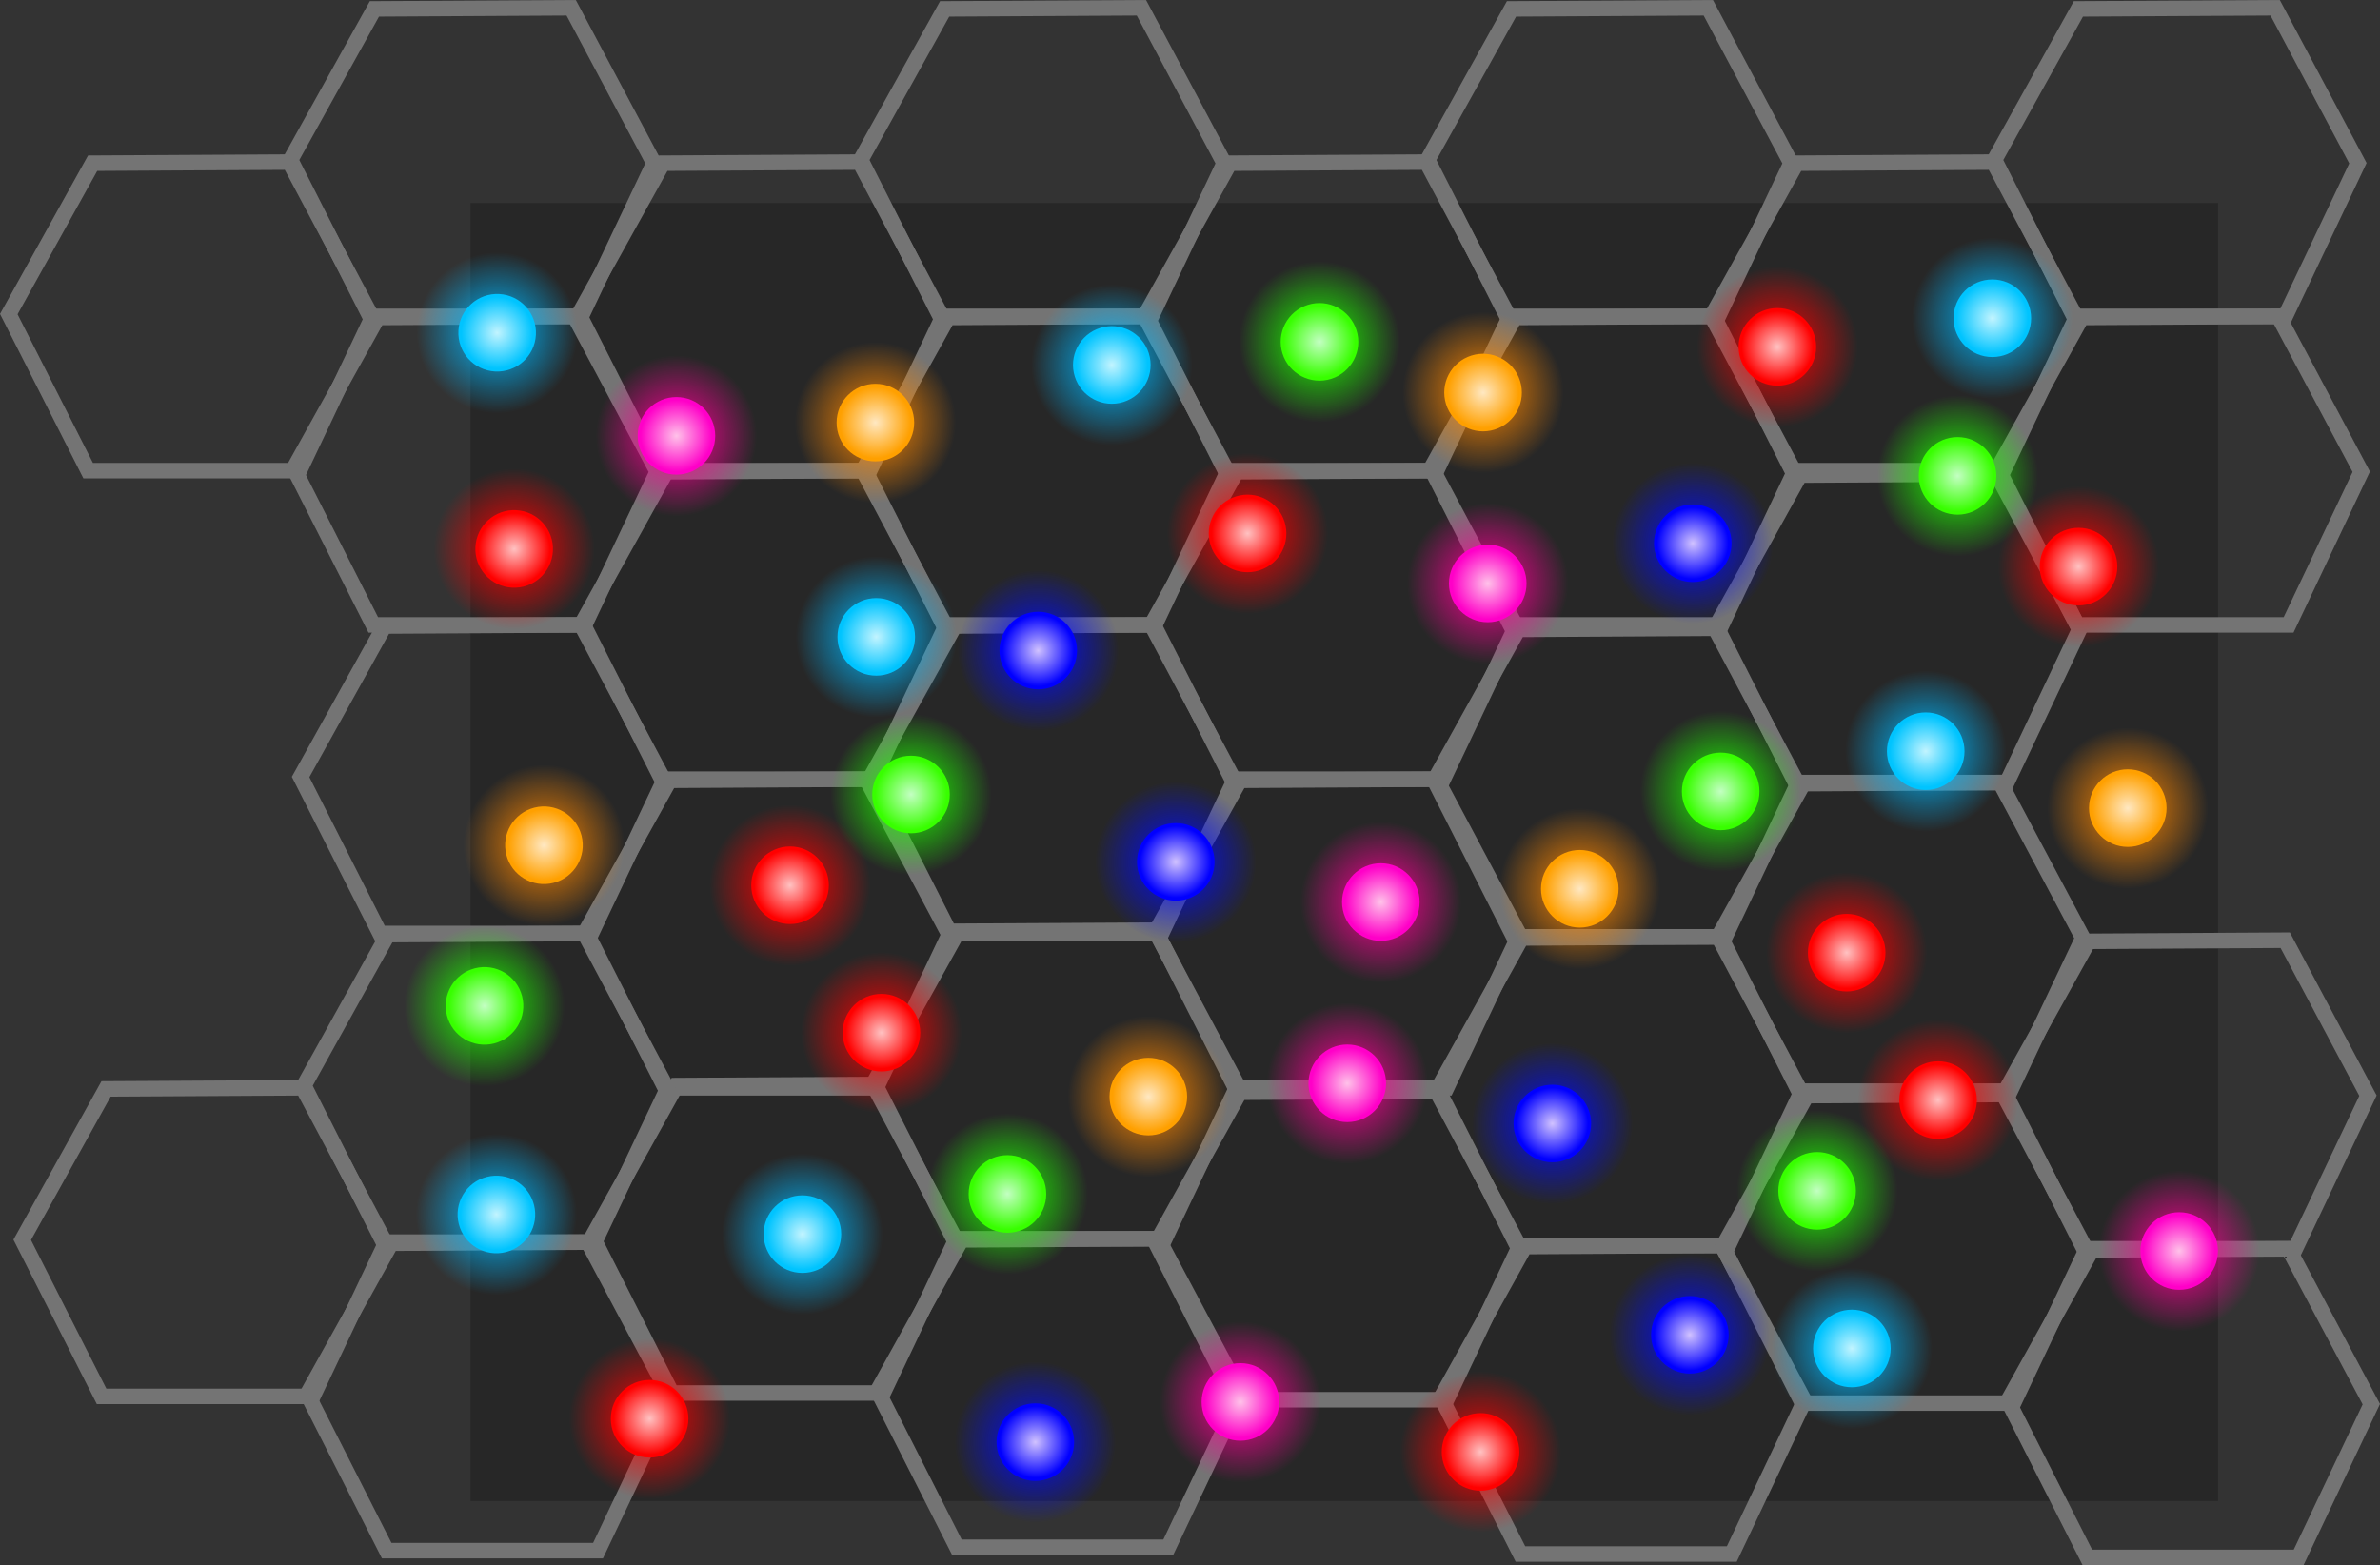 <svg version="1.1" xmlns="http://www.w3.org/2000/svg" xmlns:xlink="http://www.w3.org/1999/xlink" width="767.298" height="504.618" viewBox="0,0,767.298,504.618"><rect x="0" y="0" width="767.298" height="504.618" fill="#333333" stroke="none"/><defs><radialGradient cx="434.364" cy="195.342" r="25.954" gradientUnits="userSpaceOnUse" id="color-1"><stop offset="0" stop-color="#ff0000"/><stop offset="1" stop-color="#ff0000" stop-opacity="0"/></radialGradient><radialGradient cx="434.364" cy="195.342" r="11.535" gradientUnits="userSpaceOnUse" id="color-2"><stop offset="0" stop-color="#ffc2c2"/><stop offset="1" stop-color="#ffc2c2" stop-opacity="0"/></radialGradient><radialGradient cx="509.108" cy="70.87" r="25.954" gradientUnits="userSpaceOnUse" id="color-3"><stop offset="0" stop-color="#ff0000"/><stop offset="1" stop-color="#ff0000" stop-opacity="0"/></radialGradient><radialGradient cx="509.108" cy="70.87" r="11.535" gradientUnits="userSpaceOnUse" id="color-4"><stop offset="0" stop-color="#ffc2c2"/><stop offset="1" stop-color="#ffc2c2" stop-opacity="0"/></radialGradient><radialGradient cx="459.844" cy="130.396" r="25.954" gradientUnits="userSpaceOnUse" id="color-5"><stop offset="0" stop-color="#00b8ff"/><stop offset="1" stop-color="#00b8ff" stop-opacity="0"/></radialGradient><radialGradient cx="459.844" cy="130.396" r="11.535" gradientUnits="userSpaceOnUse" id="color-6"><stop offset="0" stop-color="#c2f4ff"/><stop offset="1" stop-color="#c2f4ff" stop-opacity="0"/></radialGradient><radialGradient cx="393.739" cy="143.35" r="25.954" gradientUnits="userSpaceOnUse" id="color-7"><stop offset="0" stop-color="#1fff00"/><stop offset="1" stop-color="#1fff00" stop-opacity="0"/></radialGradient><radialGradient cx="393.739" cy="143.35" r="11.535" gradientUnits="userSpaceOnUse" id="color-8"><stop offset="0" stop-color="#c3ffc2"/><stop offset="1" stop-color="#c3ffc2" stop-opacity="0"/></radialGradient><radialGradient cx="470.106" cy="41.61" r="25.954" gradientUnits="userSpaceOnUse" id="color-9"><stop offset="0" stop-color="#1fff00"/><stop offset="1" stop-color="#1fff00" stop-opacity="0"/></radialGradient><radialGradient cx="470.106" cy="41.61" r="11.535" gradientUnits="userSpaceOnUse" id="color-10"><stop offset="0" stop-color="#c3ffc2"/><stop offset="1" stop-color="#c3ffc2" stop-opacity="0"/></radialGradient><radialGradient cx="412.015" cy="0.017" r="25.954" gradientUnits="userSpaceOnUse" id="color-11"><stop offset="0" stop-color="#ff0000"/><stop offset="1" stop-color="#ff0000" stop-opacity="0"/></radialGradient><radialGradient cx="412.015" cy="0.017" r="11.535" gradientUnits="userSpaceOnUse" id="color-12"><stop offset="0" stop-color="#ffc2c2"/><stop offset="1" stop-color="#ffc2c2" stop-opacity="0"/></radialGradient><radialGradient cx="481.316" cy="-9.206" r="25.954" gradientUnits="userSpaceOnUse" id="color-13"><stop offset="0" stop-color="#00b8ff"/><stop offset="1" stop-color="#00b8ff" stop-opacity="0"/></radialGradient><radialGradient cx="481.316" cy="-9.206" r="11.535" gradientUnits="userSpaceOnUse" id="color-14"><stop offset="0" stop-color="#c2f4ff"/><stop offset="1" stop-color="#c2f4ff" stop-opacity="0"/></radialGradient><radialGradient cx="348.32" cy="174.743" r="25.954" gradientUnits="userSpaceOnUse" id="color-15"><stop offset="0" stop-color="#ff8800"/><stop offset="1" stop-color="#ff8800" stop-opacity="0"/></radialGradient><radialGradient cx="348.32" cy="174.743" r="11.535" gradientUnits="userSpaceOnUse" id="color-16"><stop offset="0" stop-color="#ffe8c2"/><stop offset="1" stop-color="#ffe8c2" stop-opacity="0"/></radialGradient><radialGradient cx="318.641" cy="76.287" r="25.954" gradientUnits="userSpaceOnUse" id="color-17"><stop offset="0" stop-color="#ff0097"/><stop offset="1" stop-color="#ff0097" stop-opacity="0"/></radialGradient><radialGradient cx="318.641" cy="76.287" r="11.535" gradientUnits="userSpaceOnUse" id="color-18"><stop offset="0" stop-color="#ffc2e9"/><stop offset="1" stop-color="#ffc2e9" stop-opacity="0"/></radialGradient><radialGradient cx="384.746" cy="63.332" r="25.954" gradientUnits="userSpaceOnUse" id="color-19"><stop offset="0" stop-color="#000bff"/><stop offset="1" stop-color="#000bff" stop-opacity="0"/></radialGradient><radialGradient cx="384.746" cy="63.332" r="11.535" gradientUnits="userSpaceOnUse" id="color-20"><stop offset="0" stop-color="#d1c2ff"/><stop offset="1" stop-color="#d1c2ff" stop-opacity="0"/></radialGradient><radialGradient cx="241.211" cy="60.177" r="25.954" gradientUnits="userSpaceOnUse" id="color-21"><stop offset="0" stop-color="#ff0000"/><stop offset="1" stop-color="#ff0000" stop-opacity="0"/></radialGradient><radialGradient cx="241.211" cy="60.177" r="11.535" gradientUnits="userSpaceOnUse" id="color-22"><stop offset="0" stop-color="#ffc2c2"/><stop offset="1" stop-color="#ffc2c2" stop-opacity="0"/></radialGradient><radialGradient cx="93.708" cy="173.603" r="25.954" gradientUnits="userSpaceOnUse" id="color-23"><stop offset="0" stop-color="#ff0000"/><stop offset="1" stop-color="#ff0000" stop-opacity="0"/></radialGradient><radialGradient cx="93.708" cy="173.603" r="11.535" gradientUnits="userSpaceOnUse" id="color-24"><stop offset="0" stop-color="#ffc2c2"/><stop offset="1" stop-color="#ffc2c2" stop-opacity="0"/></radialGradient><radialGradient cx="197.446" cy="5.846" r="25.954" gradientUnits="userSpaceOnUse" id="color-25"><stop offset="0" stop-color="#00b8ff"/><stop offset="1" stop-color="#00b8ff" stop-opacity="0"/></radialGradient><radialGradient cx="197.446" cy="5.846" r="11.535" gradientUnits="userSpaceOnUse" id="color-26"><stop offset="0" stop-color="#c2f4ff"/><stop offset="1" stop-color="#c2f4ff" stop-opacity="0"/></radialGradient><radialGradient cx="264.396" cy="-1.598" r="25.954" gradientUnits="userSpaceOnUse" id="color-27"><stop offset="0" stop-color="#1fff00"/><stop offset="1" stop-color="#1fff00" stop-opacity="0"/></radialGradient><radialGradient cx="264.396" cy="-1.598" r="11.535" gradientUnits="userSpaceOnUse" id="color-28"><stop offset="0" stop-color="#c3ffc2"/><stop offset="1" stop-color="#c3ffc2" stop-opacity="0"/></radialGradient><radialGradient cx="132.71" cy="144.344" r="25.954" gradientUnits="userSpaceOnUse" id="color-29"><stop offset="0" stop-color="#1fff00"/><stop offset="1" stop-color="#1fff00" stop-opacity="0"/></radialGradient><radialGradient cx="132.71" cy="144.344" r="11.535" gradientUnits="userSpaceOnUse" id="color-30"><stop offset="0" stop-color="#c3ffc2"/><stop offset="1" stop-color="#c3ffc2" stop-opacity="0"/></radialGradient><radialGradient cx="121.5" cy="93.527" r="25.954" gradientUnits="userSpaceOnUse" id="color-31"><stop offset="0" stop-color="#00b8ff"/><stop offset="1" stop-color="#00b8ff" stop-opacity="0"/></radialGradient><radialGradient cx="121.5" cy="93.527" r="11.535" gradientUnits="userSpaceOnUse" id="color-32"><stop offset="0" stop-color="#c2f4ff"/><stop offset="1" stop-color="#c2f4ff" stop-opacity="0"/></radialGradient><radialGradient cx="317.133" cy="14.748" r="25.954" gradientUnits="userSpaceOnUse" id="color-33"><stop offset="0" stop-color="#ff8800"/><stop offset="1" stop-color="#ff8800" stop-opacity="0"/></radialGradient><radialGradient cx="317.133" cy="14.748" r="11.535" gradientUnits="userSpaceOnUse" id="color-34"><stop offset="0" stop-color="#ffe8c2"/><stop offset="1" stop-color="#ffe8c2" stop-opacity="0"/></radialGradient><radialGradient cx="284.176" cy="179.02" r="25.954" gradientUnits="userSpaceOnUse" id="color-35"><stop offset="0" stop-color="#ff0097"/><stop offset="1" stop-color="#ff0097" stop-opacity="0"/></radialGradient><radialGradient cx="284.176" cy="179.02" r="11.535" gradientUnits="userSpaceOnUse" id="color-36"><stop offset="0" stop-color="#ffc2e9"/><stop offset="1" stop-color="#ffc2e9" stop-opacity="0"/></radialGradient><radialGradient cx="218.07" cy="166.066" r="25.954" gradientUnits="userSpaceOnUse" id="color-37"><stop offset="0" stop-color="#000bff"/><stop offset="1" stop-color="#000bff" stop-opacity="0"/></radialGradient><radialGradient cx="218.07" cy="166.066" r="11.535" gradientUnits="userSpaceOnUse" id="color-38"><stop offset="0" stop-color="#d1c2ff"/><stop offset="1" stop-color="#d1c2ff" stop-opacity="0"/></radialGradient><radialGradient cx="173.732" cy="97.937" r="25.954" gradientUnits="userSpaceOnUse" id="color-39"><stop offset="0" stop-color="#000bff"/><stop offset="1" stop-color="#000bff" stop-opacity="0"/></radialGradient><radialGradient cx="173.732" cy="97.937" r="11.535" gradientUnits="userSpaceOnUse" id="color-40"><stop offset="0" stop-color="#d1c2ff"/><stop offset="1" stop-color="#d1c2ff" stop-opacity="0"/></radialGradient><radialGradient cx="121.224" cy="24.428" r="25.954" gradientUnits="userSpaceOnUse" id="color-41"><stop offset="0" stop-color="#ff8800"/><stop offset="1" stop-color="#ff8800" stop-opacity="0"/></radialGradient><radialGradient cx="121.224" cy="24.428" r="11.535" gradientUnits="userSpaceOnUse" id="color-42"><stop offset="0" stop-color="#ffe8c2"/><stop offset="1" stop-color="#ffe8c2" stop-opacity="0"/></radialGradient><radialGradient cx="57.08" cy="28.705" r="25.954" gradientUnits="userSpaceOnUse" id="color-43"><stop offset="0" stop-color="#ff0097"/><stop offset="1" stop-color="#ff0097" stop-opacity="0"/></radialGradient><radialGradient cx="57.08" cy="28.705" r="11.535" gradientUnits="userSpaceOnUse" id="color-44"><stop offset="0" stop-color="#ffc2e9"/><stop offset="1" stop-color="#ffc2e9" stop-opacity="0"/></radialGradient><radialGradient cx="123.173" cy="221.133" r="25.954" gradientUnits="userSpaceOnUse" id="color-45"><stop offset="0" stop-color="#ff0000"/><stop offset="1" stop-color="#ff0000" stop-opacity="0"/></radialGradient><radialGradient cx="123.173" cy="221.133" r="11.535" gradientUnits="userSpaceOnUse" id="color-46"><stop offset="0" stop-color="#ffc2c2"/><stop offset="1" stop-color="#ffc2c2" stop-opacity="0"/></radialGradient><radialGradient cx="48.429" cy="345.605" r="25.954" gradientUnits="userSpaceOnUse" id="color-47"><stop offset="0" stop-color="#ff0000"/><stop offset="1" stop-color="#ff0000" stop-opacity="0"/></radialGradient><radialGradient cx="48.429" cy="345.605" r="11.535" gradientUnits="userSpaceOnUse" id="color-48"><stop offset="0" stop-color="#ffc2c2"/><stop offset="1" stop-color="#ffc2c2" stop-opacity="0"/></radialGradient><radialGradient cx="97.693" cy="286.079" r="25.954" gradientUnits="userSpaceOnUse" id="color-49"><stop offset="0" stop-color="#00b8ff"/><stop offset="1" stop-color="#00b8ff" stop-opacity="0"/></radialGradient><radialGradient cx="97.693" cy="286.079" r="11.535" gradientUnits="userSpaceOnUse" id="color-50"><stop offset="0" stop-color="#c2f4ff"/><stop offset="1" stop-color="#c2f4ff" stop-opacity="0"/></radialGradient><radialGradient cx="163.798" cy="273.125" r="25.954" gradientUnits="userSpaceOnUse" id="color-51"><stop offset="0" stop-color="#1fff00"/><stop offset="1" stop-color="#1fff00" stop-opacity="0"/></radialGradient><radialGradient cx="163.798" cy="273.125" r="11.535" gradientUnits="userSpaceOnUse" id="color-52"><stop offset="0" stop-color="#c3ffc2"/><stop offset="1" stop-color="#c3ffc2" stop-opacity="0"/></radialGradient><radialGradient cx="4.765" cy="65.169" r="25.954" gradientUnits="userSpaceOnUse" id="color-53"><stop offset="0" stop-color="#ff0000"/><stop offset="1" stop-color="#ff0000" stop-opacity="0"/></radialGradient><radialGradient cx="4.765" cy="65.169" r="11.535" gradientUnits="userSpaceOnUse" id="color-54"><stop offset="0" stop-color="#ffc2c2"/><stop offset="1" stop-color="#ffc2c2" stop-opacity="0"/></radialGradient><radialGradient cx="-0.716" cy="-4.527" r="25.954" gradientUnits="userSpaceOnUse" id="color-55"><stop offset="0" stop-color="#00b8ff"/><stop offset="1" stop-color="#00b8ff" stop-opacity="0"/></radialGradient><radialGradient cx="-0.716" cy="-4.527" r="11.535" gradientUnits="userSpaceOnUse" id="color-56"><stop offset="0" stop-color="#c2f4ff"/><stop offset="1" stop-color="#c2f4ff" stop-opacity="0"/></radialGradient><radialGradient cx="209.218" cy="241.732" r="25.954" gradientUnits="userSpaceOnUse" id="color-57"><stop offset="0" stop-color="#ff8800"/><stop offset="1" stop-color="#ff8800" stop-opacity="0"/></radialGradient><radialGradient cx="209.218" cy="241.732" r="11.535" gradientUnits="userSpaceOnUse" id="color-58"><stop offset="0" stop-color="#ffe8c2"/><stop offset="1" stop-color="#ffe8c2" stop-opacity="0"/></radialGradient><radialGradient cx="238.896" cy="340.189" r="25.954" gradientUnits="userSpaceOnUse" id="color-59"><stop offset="0" stop-color="#ff0097"/><stop offset="1" stop-color="#ff0097" stop-opacity="0"/></radialGradient><radialGradient cx="238.896" cy="340.189" r="11.535" gradientUnits="userSpaceOnUse" id="color-60"><stop offset="0" stop-color="#ffc2e9"/><stop offset="1" stop-color="#ffc2e9" stop-opacity="0"/></radialGradient><radialGradient cx="172.791" cy="353.143" r="25.954" gradientUnits="userSpaceOnUse" id="color-61"><stop offset="0" stop-color="#000bff"/><stop offset="1" stop-color="#000bff" stop-opacity="0"/></radialGradient><radialGradient cx="172.791" cy="353.143" r="11.535" gradientUnits="userSpaceOnUse" id="color-62"><stop offset="0" stop-color="#d1c2ff"/><stop offset="1" stop-color="#d1c2ff" stop-opacity="0"/></radialGradient><radialGradient cx="316.326" cy="356.299" r="25.954" gradientUnits="userSpaceOnUse" id="color-63"><stop offset="0" stop-color="#ff0000"/><stop offset="1" stop-color="#ff0000" stop-opacity="0"/></radialGradient><radialGradient cx="316.326" cy="356.299" r="11.535" gradientUnits="userSpaceOnUse" id="color-64"><stop offset="0" stop-color="#ffc2c2"/><stop offset="1" stop-color="#ffc2c2" stop-opacity="0"/></radialGradient><radialGradient cx="463.829" cy="242.872" r="25.954" gradientUnits="userSpaceOnUse" id="color-65"><stop offset="0" stop-color="#ff0000"/><stop offset="1" stop-color="#ff0000" stop-opacity="0"/></radialGradient><radialGradient cx="463.829" cy="242.872" r="11.535" gradientUnits="userSpaceOnUse" id="color-66"><stop offset="0" stop-color="#ffc2c2"/><stop offset="1" stop-color="#ffc2c2" stop-opacity="0"/></radialGradient><radialGradient cx="-0.96" cy="279.742" r="25.954" gradientUnits="userSpaceOnUse" id="color-67"><stop offset="0" stop-color="#00b8ff"/><stop offset="1" stop-color="#00b8ff" stop-opacity="0"/></radialGradient><radialGradient cx="-0.96" cy="279.742" r="11.535" gradientUnits="userSpaceOnUse" id="color-68"><stop offset="0" stop-color="#c2f4ff"/><stop offset="1" stop-color="#c2f4ff" stop-opacity="0"/></radialGradient><radialGradient cx="-4.791" cy="212.488" r="25.954" gradientUnits="userSpaceOnUse" id="color-69"><stop offset="0" stop-color="#1fff00"/><stop offset="1" stop-color="#1fff00" stop-opacity="0"/></radialGradient><radialGradient cx="-4.791" cy="212.488" r="11.535" gradientUnits="userSpaceOnUse" id="color-70"><stop offset="0" stop-color="#c3ffc2"/><stop offset="1" stop-color="#c3ffc2" stop-opacity="0"/></radialGradient><radialGradient cx="424.827" cy="272.132" r="25.954" gradientUnits="userSpaceOnUse" id="color-71"><stop offset="0" stop-color="#1fff00"/><stop offset="1" stop-color="#1fff00" stop-opacity="0"/></radialGradient><radialGradient cx="424.827" cy="272.132" r="11.535" gradientUnits="userSpaceOnUse" id="color-72"><stop offset="0" stop-color="#c3ffc2"/><stop offset="1" stop-color="#c3ffc2" stop-opacity="0"/></radialGradient><radialGradient cx="436.037" cy="322.948" r="25.954" gradientUnits="userSpaceOnUse" id="color-73"><stop offset="0" stop-color="#00b8ff"/><stop offset="1" stop-color="#00b8ff" stop-opacity="0"/></radialGradient><radialGradient cx="436.037" cy="322.948" r="11.535" gradientUnits="userSpaceOnUse" id="color-74"><stop offset="0" stop-color="#c2f4ff"/><stop offset="1" stop-color="#c2f4ff" stop-opacity="0"/></radialGradient><radialGradient cx="14.369" cy="160.707" r="25.954" gradientUnits="userSpaceOnUse" id="color-75"><stop offset="0" stop-color="#ff8800"/><stop offset="1" stop-color="#ff8800" stop-opacity="0"/></radialGradient><radialGradient cx="14.369" cy="160.707" r="11.535" gradientUnits="userSpaceOnUse" id="color-76"><stop offset="0" stop-color="#ffe8c2"/><stop offset="1" stop-color="#ffe8c2" stop-opacity="0"/></radialGradient><radialGradient cx="273.361" cy="237.455" r="25.954" gradientUnits="userSpaceOnUse" id="color-77"><stop offset="0" stop-color="#ff0097"/><stop offset="1" stop-color="#ff0097" stop-opacity="0"/></radialGradient><radialGradient cx="273.361" cy="237.455" r="11.535" gradientUnits="userSpaceOnUse" id="color-78"><stop offset="0" stop-color="#ffc2e9"/><stop offset="1" stop-color="#ffc2e9" stop-opacity="0"/></radialGradient><radialGradient cx="339.467" cy="250.409" r="25.954" gradientUnits="userSpaceOnUse" id="color-79"><stop offset="0" stop-color="#000bff"/><stop offset="1" stop-color="#000bff" stop-opacity="0"/></radialGradient><radialGradient cx="339.467" cy="250.409" r="11.535" gradientUnits="userSpaceOnUse" id="color-80"><stop offset="0" stop-color="#d1c2ff"/><stop offset="1" stop-color="#d1c2ff" stop-opacity="0"/></radialGradient><radialGradient cx="383.805" cy="318.538" r="25.954" gradientUnits="userSpaceOnUse" id="color-81"><stop offset="0" stop-color="#000bff"/><stop offset="1" stop-color="#000bff" stop-opacity="0"/></radialGradient><radialGradient cx="383.805" cy="318.538" r="11.535" gradientUnits="userSpaceOnUse" id="color-82"><stop offset="0" stop-color="#d1c2ff"/><stop offset="1" stop-color="#d1c2ff" stop-opacity="0"/></radialGradient><radialGradient cx="524.988" cy="148.731" r="25.954" gradientUnits="userSpaceOnUse" id="color-83"><stop offset="0" stop-color="#ff8800"/><stop offset="1" stop-color="#ff8800" stop-opacity="0"/></radialGradient><radialGradient cx="524.988" cy="148.731" r="11.535" gradientUnits="userSpaceOnUse" id="color-84"><stop offset="0" stop-color="#ffe8c2"/><stop offset="1" stop-color="#ffe8c2" stop-opacity="0"/></radialGradient><radialGradient cx="541.55" cy="291.525" r="25.954" gradientUnits="userSpaceOnUse" id="color-85"><stop offset="0" stop-color="#ff0097"/><stop offset="1" stop-color="#ff0097" stop-opacity="0"/></radialGradient><radialGradient cx="541.55" cy="291.525" r="11.535" gradientUnits="userSpaceOnUse" id="color-86"><stop offset="0" stop-color="#ffc2e9"/><stop offset="1" stop-color="#ffc2e9" stop-opacity="0"/></radialGradient></defs><g transform="translate(160.997,111.818)"><g data-paper-data="{&quot;isPaintingLayer&quot;:true}" fill-rule="nonzero" stroke-linejoin="miter" stroke-miterlimit="10" stroke-dasharray="" stroke-dashoffset="0" style="mix-blend-mode: normal"><path d="M554.12,-46.372v418.504h-563.413v-418.504z" data-paper-data="{&quot;index&quot;:null}" fill="#272727" stroke="#000000" stroke-width="0" stroke-linecap="butt"/><path d="M146.79,90.03l63.442,-0.36l26.675,50.105l-23.43,49.384h-68.129l-25.593,-50.466z" fill="none" stroke="#747474" stroke-width="5" stroke-linecap="round"/><path d="M237.628,40.285l63.442,-0.36l26.675,50.105l-23.43,49.384h-68.129l-25.593,-50.466z" fill="none" stroke="#747474" stroke-width="5" stroke-linecap="round"/><path d="M238.709,139.774l63.442,-0.36l26.675,50.105l-23.43,49.384h-68.129l-25.593,-50.466z" fill="none" stroke="#747474" stroke-width="5" stroke-linecap="round"/><path d="M328.466,91.111l63.443,-0.36l26.675,50.105l-23.43,49.384h-68.129l-25.593,-50.466z" fill="none" stroke="#747474" stroke-width="5" stroke-linecap="round"/><path d="M419.304,41.366l63.443,-0.36l26.675,50.105l-23.43,49.384h-68.129l-25.593,-50.466z" fill="none" stroke="#747474" stroke-width="5" stroke-linecap="round"/><path d="M420.386,140.856l63.443,-0.36l26.675,50.105l-23.43,49.384h-68.129l-25.593,-50.466z" fill="none" stroke="#747474" stroke-width="5" stroke-linecap="round"/><path d="M57.033,238.182l63.443,-0.36l26.675,50.105l-23.43,49.384h-68.129l-25.593,-50.466z" fill="none" stroke="#747474" stroke-width="5" stroke-linecap="round"/><path d="M147.871,188.438l63.442,-0.36l26.675,50.105l-23.43,49.384h-68.129l-25.593,-50.466z" fill="none" stroke="#747474" stroke-width="5" stroke-linecap="round"/><path d="M148.953,287.927l63.442,-0.36l26.675,50.105l-23.43,49.384h-68.129l-25.593,-50.466z" fill="none" stroke="#747474" stroke-width="5" stroke-linecap="round"/><path d="M238.709,240.345l63.442,-0.36l26.675,50.105l-23.43,49.384h-68.129l-25.593,-50.466z" fill="none" stroke="#747474" stroke-width="5" stroke-linecap="round"/><path d="M329.548,190.6l63.443,-0.36l26.675,50.105l-23.43,49.384h-68.129l-25.593,-50.466z" fill="none" stroke="#747474" stroke-width="5" stroke-linecap="round"/><path d="M330.629,290.09l63.443,-0.36l26.675,50.105l-23.43,49.384h-68.129l-25.593,-50.466z" fill="none" stroke="#747474" stroke-width="5" stroke-linecap="round"/><path d="M-37.049,90.03l63.443,-0.36l26.675,50.105l-23.43,49.384h-68.129l-25.593,-50.466z" fill="none" stroke="#747474" stroke-width="5" stroke-linecap="round"/><path d="M53.789,40.285l63.443,-0.36l26.675,50.105l-23.43,49.384h-68.129l-25.593,-50.466z" fill="none" stroke="#747474" stroke-width="5" stroke-linecap="round"/><path d="M54.87,139.774l63.443,-0.36l26.675,50.105l-23.43,49.384h-68.129l-25.593,-50.466z" fill="none" stroke="#747474" stroke-width="5" stroke-linecap="round"/><path d="M52.708,-59.204l63.443,-0.36l26.675,50.105l-23.43,49.384h-68.129l-25.593,-50.466z" fill="none" stroke="#747474" stroke-width="5" stroke-linecap="round"/><path d="M143.546,-108.949l63.442,-0.36l26.675,50.105l-23.43,49.384h-68.129l-25.593,-50.466z" fill="none" stroke="#747474" stroke-width="5" stroke-linecap="round"/><path d="M144.627,-9.46l63.442,-0.36l26.675,50.105l-23.43,49.384h-68.129l-25.593,-50.466z" fill="none" stroke="#747474" stroke-width="5" stroke-linecap="round"/><path d="M235.465,-59.204l63.442,-0.36l26.675,50.105l-23.43,49.384h-68.129l-25.593,-50.466z" fill="none" stroke="#747474" stroke-width="5" stroke-linecap="round"/><path d="M326.303,-108.949l63.443,-0.36l26.675,50.105l-23.43,49.384h-68.129l-25.593,-50.466z" fill="none" stroke="#747474" stroke-width="5" stroke-linecap="round"/><path d="M327.385,-9.46l63.443,-0.36l26.675,50.105l-23.43,49.384h-68.129l-25.593,-50.466z" fill="none" stroke="#747474" stroke-width="5" stroke-linecap="round"/><path d="M418.223,-59.204l63.443,-0.36l26.675,50.105l-23.43,49.384h-68.129l-25.593,-50.466z" fill="none" stroke="#747474" stroke-width="5" stroke-linecap="round"/><path d="M509.061,-108.949l63.443,-0.36l26.675,50.105l-23.43,49.384h-68.129l-25.593,-50.466z" fill="none" stroke="#747474" stroke-width="5" stroke-linecap="round"/><path d="M510.142,-9.46l63.443,-0.36l26.675,50.105l-23.43,49.384h-68.129l-25.593,-50.466z" fill="none" stroke="#747474" stroke-width="5" stroke-linecap="round"/><path d="M-126.806,239.264l63.442,-0.36l26.675,50.105l-23.43,49.384h-68.129l-25.593,-50.466z" fill="none" stroke="#747474" stroke-width="5" stroke-linecap="round"/><path d="M-35.968,189.519l63.442,-0.36l26.675,50.105l-23.43,49.384h-68.129l-25.593,-50.466z" fill="none" stroke="#747474" stroke-width="5" stroke-linecap="round"/><path d="M-34.886,289.008l63.442,-0.36l26.675,50.105l-23.43,49.384h-68.129l-25.593,-50.466z" fill="none" stroke="#747474" stroke-width="5" stroke-linecap="round"/><path d="M-131.131,-59.204l63.442,-0.36l26.675,50.105l-23.43,49.384h-68.129l-25.593,-50.466z" fill="none" stroke="#747474" stroke-width="5" stroke-linecap="round"/><path d="M-40.293,-108.949l63.442,-0.36l26.675,50.105l-23.43,49.384h-68.129l-25.593,-50.466z" fill="none" stroke="#747474" stroke-width="5" stroke-linecap="round"/><path d="M-39.212,-9.46l63.442,-0.36l26.675,50.105l-23.43,49.384h-68.129l-25.593,-50.466z" fill="none" stroke="#747474" stroke-width="5" stroke-linecap="round"/><path d="M421.467,241.426l63.442,-0.36l26.675,50.105l-23.43,49.384h-68.129l-25.593,-50.466z" fill="none" stroke="#747474" stroke-width="5" stroke-linecap="round"/><path d="M512.305,191.682l63.442,-0.36l26.675,50.105l-23.43,49.384h-68.129l-25.593,-50.466z" fill="none" stroke="#747474" stroke-width="5" stroke-linecap="round"/><path d="M513.387,291.171l63.442,-0.36l26.675,50.105l-23.43,49.384h-68.129l-25.593,-50.466z" fill="none" stroke="#747474" stroke-width="5" stroke-linecap="round"/><path d="M408.411,195.342c0,-14.334 11.62,-25.954 25.954,-25.954c14.334,0 25.954,11.62 25.954,25.954c0,14.334 -11.62,25.954 -25.954,25.954c-14.334,0 -25.954,-11.62 -25.954,-25.954z" fill="url(#color-1)" stroke="none" stroke-width="0" stroke-linecap="butt"/><path d="M421.859,195.342c0,-6.906 5.599,-12.505 12.505,-12.505c6.906,0 12.505,5.599 12.505,12.505c0,6.906 -5.599,12.505 -12.505,12.505c-6.906,0 -12.505,-5.599 -12.505,-12.505z" fill="#ff0000" stroke="none" stroke-width="0.5" stroke-linecap="butt"/><path d="M422.829,195.342c0,-6.371 5.164,-11.535 11.535,-11.535c6.371,0 11.535,5.164 11.535,11.535c0,6.371 -5.164,11.535 -11.535,11.535c-6.371,0 -11.535,-5.164 -11.535,-11.535z" fill="url(#color-2)" stroke="none" stroke-width="0" stroke-linecap="butt"/><path d="M483.154,70.87c0,-14.334 11.62,-25.954 25.954,-25.954c14.334,0 25.954,11.62 25.954,25.954c0,14.334 -11.62,25.954 -25.954,25.954c-14.334,0 -25.954,-11.62 -25.954,-25.954z" fill="url(#color-3)" stroke="none" stroke-width="0" stroke-linecap="butt"/><path d="M496.603,70.87c0,-6.906 5.599,-12.505 12.505,-12.505c6.906,0 12.505,5.599 12.505,12.505c0,6.906 -5.599,12.505 -12.505,12.505c-6.906,0 -12.505,-5.599 -12.505,-12.505z" fill="#ff0000" stroke="none" stroke-width="0.5" stroke-linecap="butt"/><path d="M497.573,70.87c0,-6.371 5.164,-11.535 11.535,-11.535c6.371,0 11.535,5.164 11.535,11.535c0,6.371 -5.164,11.535 -11.535,11.535c-6.371,0 -11.535,-5.164 -11.535,-11.535z" fill="url(#color-4)" stroke="none" stroke-width="0" stroke-linecap="butt"/><path d="M433.89,130.396c0,-14.334 11.62,-25.954 25.954,-25.954c14.334,0 25.954,11.62 25.954,25.954c0,14.334 -11.62,25.954 -25.954,25.954c-14.334,0 -25.954,-11.62 -25.954,-25.954z" fill="url(#color-5)" stroke="none" stroke-width="0" stroke-linecap="butt"/><path d="M447.339,130.396c0,-6.906 5.599,-12.505 12.505,-12.505c6.906,0 12.505,5.599 12.505,12.505c0,6.906 -5.599,12.505 -12.505,12.505c-6.906,0 -12.505,-5.599 -12.505,-12.505z" fill="#00c4ff" stroke="none" stroke-width="0.5" stroke-linecap="butt"/><path d="M448.309,130.396c0,-6.371 5.164,-11.535 11.535,-11.535c6.371,0 11.535,5.164 11.535,11.535c0,6.371 -5.164,11.535 -11.535,11.535c-6.371,0 -11.535,-5.164 -11.535,-11.535z" fill="url(#color-6)" stroke="none" stroke-width="0" stroke-linecap="butt"/><path d="M367.785,143.35c0,-14.334 11.62,-25.954 25.954,-25.954c14.334,0 25.954,11.62 25.954,25.954c0,14.334 -11.62,25.954 -25.954,25.954c-14.334,0 -25.954,-11.62 -25.954,-25.954z" fill="url(#color-7)" stroke="none" stroke-width="0" stroke-linecap="butt"/><path d="M381.234,143.35c0,-6.906 5.599,-12.505 12.505,-12.505c6.906,0 12.505,5.599 12.505,12.505c0,6.906 -5.599,12.505 -12.505,12.505c-6.906,0 -12.505,-5.599 -12.505,-12.505z" fill="#38ff00" stroke="none" stroke-width="0.5" stroke-linecap="butt"/><path d="M382.204,143.35c0,-6.371 5.164,-11.535 11.535,-11.535c6.371,0 11.535,5.164 11.535,11.535c0,6.371 -5.164,11.535 -11.535,11.535c-6.371,0 -11.535,-5.164 -11.535,-11.535z" fill="url(#color-8)" stroke="none" stroke-width="0" stroke-linecap="butt"/><path d="M444.152,41.61c0,-14.334 11.62,-25.954 25.954,-25.954c14.334,0 25.954,11.62 25.954,25.954c0,14.334 -11.62,25.954 -25.954,25.954c-14.334,0 -25.954,-11.62 -25.954,-25.954z" fill="url(#color-9)" stroke="none" stroke-width="0" stroke-linecap="butt"/><path d="M457.601,41.61c0,-6.906 5.599,-12.505 12.505,-12.505c6.906,0 12.505,5.599 12.505,12.505c0,6.906 -5.599,12.505 -12.505,12.505c-6.906,0 -12.505,-5.599 -12.505,-12.505z" fill="#38ff00" stroke="none" stroke-width="0.5" stroke-linecap="butt"/><path d="M458.571,41.61c0,-6.371 5.164,-11.535 11.535,-11.535c6.371,0 11.535,5.164 11.535,11.535c0,6.371 -5.164,11.535 -11.535,11.535c-6.371,0 -11.535,-5.164 -11.535,-11.535z" fill="url(#color-10)" stroke="none" stroke-width="0" stroke-linecap="butt"/><path d="M412.015,25.97c-14.334,0 -25.954,-11.62 -25.954,-25.954c0,-14.334 11.62,-25.954 25.954,-25.954c14.334,0 25.954,11.62 25.954,25.954c0,14.334 -11.62,25.954 -25.954,25.954z" data-paper-data="{&quot;index&quot;:null}" fill="url(#color-11)" stroke="none" stroke-width="0" stroke-linecap="butt"/><path d="M412.015,12.522c-6.906,0 -12.505,-5.599 -12.505,-12.505c0,-6.906 5.599,-12.505 12.505,-12.505c6.906,0 12.505,5.599 12.505,12.505c0,6.906 -5.599,12.505 -12.505,12.505z" data-paper-data="{&quot;index&quot;:null}" fill="#ff0000" stroke="none" stroke-width="0.5" stroke-linecap="butt"/><path d="M412.015,11.552c-6.371,0 -11.535,-5.164 -11.535,-11.535c0,-6.371 5.164,-11.535 11.535,-11.535c6.371,0 11.535,5.164 11.535,11.535c0,6.371 -5.164,11.535 -11.535,11.535z" data-paper-data="{&quot;index&quot;:null}" fill="url(#color-12)" stroke="none" stroke-width="0" stroke-linecap="butt"/><path d="M481.316,16.748c-14.334,0 -25.954,-11.62 -25.954,-25.954c0,-14.334 11.62,-25.954 25.954,-25.954c14.334,0 25.954,11.62 25.954,25.954c0,14.334 -11.62,25.954 -25.954,25.954z" data-paper-data="{&quot;index&quot;:null}" fill="url(#color-13)" stroke="none" stroke-width="0" stroke-linecap="butt"/><path d="M481.316,3.299c-6.906,0 -12.505,-5.599 -12.505,-12.505c0,-6.906 5.599,-12.505 12.505,-12.505c6.906,0 12.505,5.599 12.505,12.505c0,6.906 -5.599,12.505 -12.505,12.505z" data-paper-data="{&quot;index&quot;:null}" fill="#00c4ff" stroke="none" stroke-width="0.5" stroke-linecap="butt"/><path d="M481.316,2.329c-6.371,0 -11.535,-5.164 -11.535,-11.535c0,-6.371 5.164,-11.535 11.535,-11.535c6.371,0 11.535,5.164 11.535,11.535c0,6.371 -5.164,11.535 -11.535,11.535z" data-paper-data="{&quot;index&quot;:null}" fill="url(#color-14)" stroke="none" stroke-width="0" stroke-linecap="butt"/><path d="M374.273,174.743c0,14.334 -11.62,25.954 -25.954,25.954c-14.334,0 -25.954,-11.62 -25.954,-25.954c0,-14.334 11.62,-25.954 25.954,-25.954c14.334,0 25.954,11.62 25.954,25.954z" data-paper-data="{&quot;index&quot;:null}" fill="url(#color-15)" stroke="none" stroke-width="0" stroke-linecap="butt"/><path d="M360.824,174.743c0,6.906 -5.599,12.505 -12.505,12.505c-6.906,0 -12.505,-5.599 -12.505,-12.505c0,-6.906 5.599,-12.505 12.505,-12.505c6.906,0 12.505,5.599 12.505,12.505z" data-paper-data="{&quot;index&quot;:null}" fill="#ffa000" stroke="none" stroke-width="0.5" stroke-linecap="butt"/><path d="M359.855,174.743c0,6.371 -5.164,11.535 -11.535,11.535c-6.371,0 -11.535,-5.164 -11.535,-11.535c0,-6.371 5.164,-11.535 11.535,-11.535c6.371,0 11.535,5.164 11.535,11.535z" data-paper-data="{&quot;index&quot;:null}" fill="url(#color-16)" stroke="none" stroke-width="0" stroke-linecap="butt"/><path d="M344.595,76.287c0,14.334 -11.62,25.954 -25.954,25.954c-14.334,0 -25.954,-11.62 -25.954,-25.954c0,-14.334 11.62,-25.954 25.954,-25.954c14.334,0 25.954,11.62 25.954,25.954z" data-paper-data="{&quot;index&quot;:null}" fill="url(#color-17)" stroke="none" stroke-width="0" stroke-linecap="butt"/><path d="M331.146,76.287c0,6.906 -5.599,12.505 -12.505,12.505c-6.906,0 -12.505,-5.599 -12.505,-12.505c0,-6.906 5.599,-12.505 12.505,-12.505c6.906,0 12.505,5.599 12.505,12.505z" data-paper-data="{&quot;index&quot;:null}" fill="#ff00c8" stroke="none" stroke-width="0.5" stroke-linecap="butt"/><path d="M330.176,76.287c0,6.371 -5.164,11.535 -11.535,11.535c-6.371,0 -11.535,-5.164 -11.535,-11.535c0,-6.371 5.164,-11.535 11.535,-11.535c6.371,0 11.535,5.164 11.535,11.535z" data-paper-data="{&quot;index&quot;:null}" fill="url(#color-18)" stroke="none" stroke-width="0" stroke-linecap="butt"/><path d="M410.7,63.332c0,14.334 -11.62,25.954 -25.954,25.954c-14.334,0 -25.954,-11.62 -25.954,-25.954c0,-14.334 11.62,-25.954 25.954,-25.954c14.334,0 25.954,11.62 25.954,25.954z" data-paper-data="{&quot;index&quot;:null}" fill="url(#color-19)" stroke="none" stroke-width="0" stroke-linecap="butt"/><path d="M397.251,63.332c0,6.906 -5.599,12.505 -12.505,12.505c-6.906,0 -12.505,-5.599 -12.505,-12.505c0,-6.906 5.599,-12.505 12.505,-12.505c6.906,0 12.505,5.599 12.505,12.505z" data-paper-data="{&quot;index&quot;:null}" fill="#0100ff" stroke="none" stroke-width="0.5" stroke-linecap="butt"/><path d="M396.281,63.332c0,6.371 -5.164,11.535 -11.535,11.535c-6.371,0 -11.535,-5.164 -11.535,-11.535c0,-6.371 5.164,-11.535 11.535,-11.535c6.371,0 11.535,5.164 11.535,11.535z" data-paper-data="{&quot;index&quot;:null}" fill="url(#color-20)" stroke="none" stroke-width="0" stroke-linecap="butt"/><path d="M248.986,84.939c-13.676,4.294 -28.243,-3.311 -32.537,-16.987c-4.294,-13.676 3.311,-28.243 16.987,-32.537c13.676,-4.294 28.243,3.311 32.537,16.987c4.294,13.676 -3.311,28.243 -16.987,32.537z" data-paper-data="{&quot;index&quot;:null}" fill="url(#color-21)" stroke="none" stroke-width="0" stroke-linecap="butt"/><path d="M244.957,72.107c-6.589,2.069 -13.608,-1.595 -15.677,-8.185c-2.069,-6.589 1.595,-13.608 8.185,-15.677c6.589,-2.069 13.608,1.595 15.677,8.185c2.069,6.589 -1.595,13.608 -8.185,15.677z" data-paper-data="{&quot;index&quot;:null}" fill="#ff0000" stroke="none" stroke-width="0.5" stroke-linecap="butt"/><path d="M244.667,71.182c-6.078,1.908 -12.552,-1.472 -14.461,-7.55c-1.908,-6.078 1.472,-12.552 7.55,-14.461c6.078,-1.908 12.552,1.472 14.461,7.55c1.908,6.078 -1.472,12.552 -7.55,14.461z" data-paper-data="{&quot;index&quot;:null}" fill="url(#color-22)" stroke="none" stroke-width="0" stroke-linecap="butt"/><path d="M93.708,199.557c-14.334,0 -25.954,-11.62 -25.954,-25.954c0,-14.334 11.62,-25.954 25.954,-25.954c14.334,0 25.954,11.62 25.954,25.954c0,14.334 -11.62,25.954 -25.954,25.954z" data-paper-data="{&quot;index&quot;:null}" fill="url(#color-23)" stroke="none" stroke-width="0" stroke-linecap="butt"/><path d="M93.708,186.108c-6.906,0 -12.505,-5.599 -12.505,-12.505c0,-6.906 5.599,-12.505 12.505,-12.505c6.906,0 12.505,5.599 12.505,12.505c0,6.906 -5.599,12.505 -12.505,12.505z" data-paper-data="{&quot;index&quot;:null}" fill="#ff0000" stroke="none" stroke-width="0.5" stroke-linecap="butt"/><path d="M93.708,185.138c-6.371,0 -11.535,-5.164 -11.535,-11.535c0,-6.371 5.164,-11.535 11.535,-11.535c6.371,0 11.535,5.164 11.535,11.535c0,6.371 -5.164,11.535 -11.535,11.535z" data-paper-data="{&quot;index&quot;:null}" fill="url(#color-24)" stroke="none" stroke-width="0" stroke-linecap="butt"/><path d="M205.221,30.608c-13.676,4.294 -28.243,-3.311 -32.537,-16.987c-4.294,-13.676 3.311,-28.243 16.987,-32.537c13.676,-4.294 28.243,3.311 32.537,16.987c4.294,13.676 -3.311,28.243 -16.987,32.537z" data-paper-data="{&quot;index&quot;:null}" fill="url(#color-25)" stroke="none" stroke-width="0" stroke-linecap="butt"/><path d="M201.192,17.777c-6.589,2.069 -13.608,-1.595 -15.677,-8.185c-2.069,-6.589 1.595,-13.608 8.185,-15.677c6.589,-2.069 13.608,1.595 15.677,8.185c2.069,6.589 -1.595,13.608 -8.185,15.677z" data-paper-data="{&quot;index&quot;:null}" fill="#00c4ff" stroke="none" stroke-width="0.5" stroke-linecap="butt"/><path d="M200.901,16.852c-6.078,1.908 -12.552,-1.472 -14.461,-7.55c-1.908,-6.078 1.472,-12.552 7.55,-14.461c6.078,-1.908 12.552,1.472 14.461,7.55c1.908,6.078 -1.472,12.552 -7.55,14.461z" data-paper-data="{&quot;index&quot;:null}" fill="url(#color-26)" stroke="none" stroke-width="0" stroke-linecap="butt"/><path d="M272.171,23.164c-13.676,4.294 -28.243,-3.311 -32.537,-16.987c-4.294,-13.676 3.311,-28.243 16.987,-32.537c13.676,-4.294 28.243,3.311 32.537,16.987c4.294,13.676 -3.311,28.243 -16.987,32.537z" data-paper-data="{&quot;index&quot;:null}" fill="url(#color-27)" stroke="none" stroke-width="0" stroke-linecap="butt"/><path d="M268.142,10.333c-6.589,2.069 -13.608,-1.595 -15.677,-8.185c-2.069,-6.589 1.595,-13.608 8.185,-15.677c6.589,-2.069 13.608,1.595 15.677,8.185c2.069,6.589 -1.595,13.608 -8.185,15.677z" data-paper-data="{&quot;index&quot;:null}" fill="#38ff00" stroke="none" stroke-width="0.5" stroke-linecap="butt"/><path d="M267.851,9.408c-6.078,1.908 -12.552,-1.472 -14.461,-7.55c-1.908,-6.078 1.472,-12.552 7.55,-14.461c6.078,-1.908 12.552,1.472 14.461,7.55c1.908,6.078 -1.472,12.552 -7.55,14.461z" data-paper-data="{&quot;index&quot;:null}" fill="url(#color-28)" stroke="none" stroke-width="0" stroke-linecap="butt"/><path d="M132.71,170.298c-14.334,0 -25.954,-11.62 -25.954,-25.954c0,-14.334 11.62,-25.954 25.954,-25.954c14.334,0 25.954,11.62 25.954,25.954c0,14.334 -11.62,25.954 -25.954,25.954z" data-paper-data="{&quot;index&quot;:null}" fill="url(#color-29)" stroke="none" stroke-width="0" stroke-linecap="butt"/><path d="M132.71,156.849c-6.906,0 -12.505,-5.599 -12.505,-12.505c0,-6.906 5.599,-12.505 12.505,-12.505c6.906,0 12.505,5.599 12.505,12.505c0,6.906 -5.599,12.505 -12.505,12.505z" data-paper-data="{&quot;index&quot;:null}" fill="#38ff00" stroke="none" stroke-width="0.5" stroke-linecap="butt"/><path d="M132.711,155.879c-6.371,0 -11.535,-5.164 -11.535,-11.535c0,-6.371 5.164,-11.535 11.535,-11.535c6.371,0 11.535,5.164 11.535,11.535c0,6.371 -5.164,11.535 -11.535,11.535z" data-paper-data="{&quot;index&quot;:null}" fill="url(#color-30)" stroke="none" stroke-width="0" stroke-linecap="butt"/><path d="M95.546,93.527c0,-14.334 11.62,-25.954 25.954,-25.954c14.334,0 25.954,11.62 25.954,25.954c0,14.334 -11.62,25.954 -25.954,25.954c-14.334,0 -25.954,-11.62 -25.954,-25.954z" data-paper-data="{&quot;index&quot;:null}" fill="url(#color-31)" stroke="none" stroke-width="0" stroke-linecap="butt"/><path d="M108.995,93.527c0,-6.906 5.599,-12.505 12.505,-12.505c6.906,0 12.505,5.599 12.505,12.505c0,6.906 -5.599,12.505 -12.505,12.505c-6.906,0 -12.505,-5.599 -12.505,-12.505z" data-paper-data="{&quot;index&quot;:null}" fill="#00c4ff" stroke="none" stroke-width="0.5" stroke-linecap="butt"/><path d="M109.965,93.527c0,-6.371 5.164,-11.535 11.535,-11.535c6.371,0 11.535,5.164 11.535,11.535c0,6.371 -5.164,11.535 -11.535,11.535c-6.371,0 -11.535,-5.164 -11.535,-11.535z" data-paper-data="{&quot;index&quot;:null}" fill="url(#color-32)" stroke="none" stroke-width="0" stroke-linecap="butt"/><path d="M309.358,-10.014c13.676,-4.294 28.243,3.311 32.537,16.987c4.294,13.676 -3.311,28.243 -16.987,32.537c-13.676,4.294 -28.243,-3.311 -32.537,-16.987c-4.294,-13.676 3.311,-28.243 16.987,-32.537z" data-paper-data="{&quot;index&quot;:null}" fill="url(#color-33)" stroke="none" stroke-width="0" stroke-linecap="butt"/><path d="M313.387,2.817c6.589,-2.069 13.608,1.595 15.677,8.185c2.069,6.589 -1.595,13.608 -8.185,15.677c-6.589,2.069 -13.608,-1.595 -15.677,-8.185c-2.069,-6.589 1.595,-13.608 8.185,-15.677z" data-paper-data="{&quot;index&quot;:null}" fill="#ffa000" stroke="none" stroke-width="0.5" stroke-linecap="butt"/><path d="M313.678,3.742c6.078,-1.908 12.552,1.472 14.461,7.55c1.908,6.078 -1.472,12.552 -7.55,14.461c-6.078,1.908 -12.552,-1.472 -14.461,-7.55c-1.908,-6.078 1.472,-12.552 7.55,-14.461z" data-paper-data="{&quot;index&quot;:null}" fill="url(#color-34)" stroke="none" stroke-width="0" stroke-linecap="butt"/><path d="M284.176,153.066c14.334,0 25.954,11.62 25.954,25.954c0,14.334 -11.62,25.954 -25.954,25.954c-14.334,0 -25.954,-11.62 -25.954,-25.954c0,-14.334 11.62,-25.954 25.954,-25.954z" data-paper-data="{&quot;index&quot;:null}" fill="url(#color-35)" stroke="none" stroke-width="0" stroke-linecap="butt"/><path d="M284.176,166.515c6.906,0 12.505,5.599 12.505,12.505c0,6.906 -5.599,12.505 -12.505,12.505c-6.906,0 -12.505,-5.599 -12.505,-12.505c0,-6.906 5.599,-12.505 12.505,-12.505z" data-paper-data="{&quot;index&quot;:null}" fill="#ff00c8" stroke="none" stroke-width="0.5" stroke-linecap="butt"/><path d="M284.176,167.485c6.371,0 11.535,5.164 11.535,11.535c0,6.371 -5.164,11.535 -11.535,11.535c-6.371,0 -11.535,-5.164 -11.535,-11.535c0,-6.371 5.164,-11.535 11.535,-11.535z" data-paper-data="{&quot;index&quot;:null}" fill="url(#color-36)" stroke="none" stroke-width="0" stroke-linecap="butt"/><path d="M218.07,140.112c14.334,0 25.954,11.62 25.954,25.954c0,14.334 -11.62,25.954 -25.954,25.954c-14.334,0 -25.954,-11.62 -25.954,-25.954c0,-14.334 11.62,-25.954 25.954,-25.954z" data-paper-data="{&quot;index&quot;:null}" fill="url(#color-37)" stroke="none" stroke-width="0" stroke-linecap="butt"/><path d="M218.07,153.561c6.906,0 12.505,5.599 12.505,12.505c0,6.906 -5.599,12.505 -12.505,12.505c-6.906,0 -12.505,-5.599 -12.505,-12.505c0,-6.906 5.599,-12.505 12.505,-12.505z" data-paper-data="{&quot;index&quot;:null}" fill="#0100ff" stroke="none" stroke-width="0.5" stroke-linecap="butt"/><path d="M218.07,154.531c6.371,0 11.535,5.164 11.535,11.535c0,6.371 -5.164,11.535 -11.535,11.535c-6.371,0 -11.535,-5.164 -11.535,-11.535c0,-6.371 5.164,-11.535 11.535,-11.535z" data-paper-data="{&quot;index&quot;:null}" fill="url(#color-38)" stroke="none" stroke-width="0" stroke-linecap="butt"/><path d="M173.732,71.984c14.334,0 25.954,11.62 25.954,25.954c0,14.334 -11.62,25.954 -25.954,25.954c-14.334,0 -25.954,-11.62 -25.954,-25.954c0,-14.334 11.62,-25.954 25.954,-25.954z" data-paper-data="{&quot;index&quot;:null}" fill="url(#color-39)" stroke="none" stroke-width="0" stroke-linecap="butt"/><path d="M173.732,85.432c6.906,0 12.505,5.599 12.505,12.505c0,6.906 -5.599,12.505 -12.505,12.505c-6.906,0 -12.505,-5.599 -12.505,-12.505c0,-6.906 5.599,-12.505 12.505,-12.505z" data-paper-data="{&quot;index&quot;:null}" fill="#0100ff" stroke="none" stroke-width="0.5" stroke-linecap="butt"/><path d="M173.732,86.402c6.371,0 11.535,5.164 11.535,11.535c0,6.371 -5.164,11.535 -11.535,11.535c-6.371,0 -11.535,-5.164 -11.535,-11.535c0,-6.371 5.164,-11.535 11.535,-11.535z" data-paper-data="{&quot;index&quot;:null}" fill="url(#color-40)" stroke="none" stroke-width="0" stroke-linecap="butt"/><path d="M147.178,24.428c0,14.334 -11.62,25.954 -25.954,25.954c-14.334,0 -25.954,-11.62 -25.954,-25.954c0,-14.334 11.62,-25.954 25.954,-25.954c14.334,0 25.954,11.62 25.954,25.954z" data-paper-data="{&quot;index&quot;:null}" fill="url(#color-41)" stroke="none" stroke-width="0" stroke-linecap="butt"/><path d="M133.729,24.428c0,6.906 -5.599,12.505 -12.505,12.505c-6.906,0 -12.505,-5.599 -12.505,-12.505c0,-6.906 5.599,-12.505 12.505,-12.505c6.906,0 12.505,5.599 12.505,12.505z" data-paper-data="{&quot;index&quot;:null}" fill="#ffa000" stroke="none" stroke-width="0.5" stroke-linecap="butt"/><path d="M132.759,24.428c0,6.371 -5.164,11.535 -11.535,11.535c-6.371,0 -11.535,-5.164 -11.535,-11.535c0,-6.371 5.164,-11.535 11.535,-11.535c6.371,0 11.535,5.164 11.535,11.535z" data-paper-data="{&quot;index&quot;:null}" fill="url(#color-42)" stroke="none" stroke-width="0" stroke-linecap="butt"/><path d="M57.08,2.751c14.334,0 25.954,11.62 25.954,25.954c0,14.334 -11.62,25.954 -25.954,25.954c-14.334,0 -25.954,-11.62 -25.954,-25.954c0,-14.334 11.62,-25.954 25.954,-25.954z" data-paper-data="{&quot;index&quot;:null}" fill="url(#color-43)" stroke="none" stroke-width="0" stroke-linecap="butt"/><path d="M57.08,16.2c6.906,0 12.505,5.599 12.505,12.505c0,6.906 -5.599,12.505 -12.505,12.505c-6.906,0 -12.505,-5.599 -12.505,-12.505c0,-6.906 5.599,-12.505 12.505,-12.505z" data-paper-data="{&quot;index&quot;:null}" fill="#ff00c8" stroke="none" stroke-width="0.5" stroke-linecap="butt"/><path d="M57.08,17.17c6.371,0 11.535,5.164 11.535,11.535c0,6.371 -5.164,11.535 -11.535,11.535c-6.371,0 -11.535,-5.164 -11.535,-11.535c0,-6.371 5.164,-11.535 11.535,-11.535z" data-paper-data="{&quot;index&quot;:null}" fill="url(#color-44)" stroke="none" stroke-width="0" stroke-linecap="butt"/><path d="M149.126,221.133c0,14.334 -11.62,25.954 -25.954,25.954c-14.334,0 -25.954,-11.62 -25.954,-25.954c0,-14.334 11.62,-25.954 25.954,-25.954c14.334,0 25.954,11.62 25.954,25.954z" data-paper-data="{&quot;index&quot;:null}" fill="url(#color-45)" stroke="none" stroke-width="0" stroke-linecap="butt"/><path d="M135.678,221.133c0,6.906 -5.599,12.505 -12.505,12.505c-6.906,0 -12.505,-5.599 -12.505,-12.505c0,-6.906 5.599,-12.505 12.505,-12.505c6.906,0 12.505,5.599 12.505,12.505z" data-paper-data="{&quot;index&quot;:null}" fill="#ff0000" stroke="none" stroke-width="0.5" stroke-linecap="butt"/><path d="M134.708,221.133c0,6.371 -5.164,11.535 -11.535,11.535c-6.371,0 -11.535,-5.164 -11.535,-11.535c0,-6.371 5.164,-11.535 11.535,-11.535c6.371,0 11.535,5.164 11.535,11.535z" data-paper-data="{&quot;index&quot;:null}" fill="url(#color-46)" stroke="none" stroke-width="0" stroke-linecap="butt"/><path d="M74.383,345.605c0,14.334 -11.62,25.954 -25.954,25.954c-14.334,0 -25.954,-11.62 -25.954,-25.954c0,-14.334 11.62,-25.954 25.954,-25.954c14.334,0 25.954,11.62 25.954,25.954z" data-paper-data="{&quot;index&quot;:null}" fill="url(#color-47)" stroke="none" stroke-width="0" stroke-linecap="butt"/><path d="M60.934,345.605c0,6.906 -5.599,12.505 -12.505,12.505c-6.906,0 -12.505,-5.599 -12.505,-12.505c0,-6.906 5.599,-12.505 12.505,-12.505c6.906,0 12.505,5.599 12.505,12.505z" data-paper-data="{&quot;index&quot;:null}" fill="#ff0000" stroke="none" stroke-width="0.5" stroke-linecap="butt"/><path d="M59.964,345.605c0,6.371 -5.164,11.535 -11.535,11.535c-6.371,0 -11.535,-5.164 -11.535,-11.535c0,-6.371 5.164,-11.535 11.535,-11.535c6.371,0 11.535,5.164 11.535,11.535z" data-paper-data="{&quot;index&quot;:null}" fill="url(#color-48)" stroke="none" stroke-width="0" stroke-linecap="butt"/><path d="M123.647,286.079c0,14.334 -11.62,25.954 -25.954,25.954c-14.334,0 -25.954,-11.62 -25.954,-25.954c0,-14.334 11.62,-25.954 25.954,-25.954c14.334,0 25.954,11.62 25.954,25.954z" data-paper-data="{&quot;index&quot;:null}" fill="url(#color-49)" stroke="none" stroke-width="0" stroke-linecap="butt"/><path d="M110.198,286.079c0,6.906 -5.599,12.505 -12.505,12.505c-6.906,0 -12.505,-5.599 -12.505,-12.505c0,-6.906 5.599,-12.505 12.505,-12.505c6.906,0 12.505,5.599 12.505,12.505z" data-paper-data="{&quot;index&quot;:null}" fill="#00c4ff" stroke="none" stroke-width="0.5" stroke-linecap="butt"/><path d="M109.228,286.079c0,6.371 -5.164,11.535 -11.535,11.535c-6.371,0 -11.535,-5.164 -11.535,-11.535c0,-6.371 5.164,-11.535 11.535,-11.535c6.371,0 11.535,5.164 11.535,11.535z" data-paper-data="{&quot;index&quot;:null}" fill="url(#color-50)" stroke="none" stroke-width="0" stroke-linecap="butt"/><path d="M189.752,273.125c0,14.334 -11.62,25.954 -25.954,25.954c-14.334,0 -25.954,-11.62 -25.954,-25.954c0,-14.334 11.62,-25.954 25.954,-25.954c14.334,0 25.954,11.62 25.954,25.954z" data-paper-data="{&quot;index&quot;:null}" fill="url(#color-51)" stroke="none" stroke-width="0" stroke-linecap="butt"/><path d="M176.303,273.125c0,6.906 -5.599,12.505 -12.505,12.505c-6.906,0 -12.505,-5.599 -12.505,-12.505c0,-6.906 5.599,-12.505 12.505,-12.505c6.906,0 12.505,5.599 12.505,12.505z" data-paper-data="{&quot;index&quot;:null}" fill="#38ff00" stroke="none" stroke-width="0.5" stroke-linecap="butt"/><path d="M175.333,273.125c0,6.371 -5.164,11.535 -11.535,11.535c-6.371,0 -11.535,-5.164 -11.535,-11.535c0,-6.371 5.164,-11.535 11.535,-11.535c6.371,0 11.535,5.164 11.535,11.535z" data-paper-data="{&quot;index&quot;:null}" fill="url(#color-52)" stroke="none" stroke-width="0" stroke-linecap="butt"/><path d="M30.681,66.566c-0.771,14.313 -13,25.291 -27.313,24.52c-14.313,-0.771 -25.291,-13 -24.52,-27.313c0.771,-14.313 13,-25.291 27.313,-24.52c14.313,0.771 25.291,13 24.52,27.313z" data-paper-data="{&quot;index&quot;:null}" fill="url(#color-53)" stroke="none" stroke-width="0" stroke-linecap="butt"/><path d="M17.252,65.842c-0.372,6.896 -6.263,12.186 -13.16,11.814c-6.896,-0.372 -12.186,-6.263 -11.814,-13.16c0.372,-6.896 6.263,-12.186 13.16,-11.814c6.896,0.372 12.186,6.263 11.814,13.16z" data-paper-data="{&quot;index&quot;:null}" fill="#ff0000" stroke="none" stroke-width="0.5" stroke-linecap="butt"/><path d="M16.283,65.79c-0.343,6.361 -5.778,11.24 -12.139,10.898c-6.361,-0.343 -11.24,-5.778 -10.898,-12.139c0.343,-6.361 5.778,-11.24 12.139,-10.898c6.361,0.343 11.24,5.778 10.898,12.139z" data-paper-data="{&quot;index&quot;:null}" fill="url(#color-54)" stroke="none" stroke-width="0" stroke-linecap="butt"/><path d="M25.201,-3.131c-0.771,14.313 -13,25.291 -27.313,24.52c-14.313,-0.771 -25.291,-13 -24.52,-27.313c0.771,-14.313 13,-25.291 27.313,-24.52c14.313,0.771 25.291,13 24.52,27.313z" data-paper-data="{&quot;index&quot;:null}" fill="url(#color-55)" stroke="none" stroke-width="0" stroke-linecap="butt"/><path d="M11.771,-3.854c-0.372,6.896 -6.263,12.186 -13.16,11.814c-6.896,-0.372 -12.186,-6.263 -11.814,-13.16c0.372,-6.896 6.263,-12.186 13.16,-11.814c6.896,0.372 12.186,6.263 11.814,13.16z" data-paper-data="{&quot;index&quot;:null}" fill="#00c4ff" stroke="none" stroke-width="0.5" stroke-linecap="butt"/><path d="M10.803,-3.907c-0.343,6.361 -5.778,11.24 -12.139,10.898c-6.361,-0.343 -11.24,-5.778 -10.898,-12.139c0.343,-6.361 5.778,-11.24 12.139,-10.898c6.361,0.343 11.24,5.778 10.898,12.139z" data-paper-data="{&quot;index&quot;:null}" fill="url(#color-56)" stroke="none" stroke-width="0" stroke-linecap="butt"/><path d="M183.264,241.732c0,-14.334 11.62,-25.954 25.954,-25.954c14.334,0 25.954,11.62 25.954,25.954c0,14.334 -11.62,25.954 -25.954,25.954c-14.334,0 -25.954,-11.62 -25.954,-25.954z" data-paper-data="{&quot;index&quot;:null}" fill="url(#color-57)" stroke="none" stroke-width="0" stroke-linecap="butt"/><path d="M196.713,241.732c0,-6.906 5.599,-12.505 12.505,-12.505c6.906,0 12.505,5.599 12.505,12.505c0,6.906 -5.599,12.505 -12.505,12.505c-6.906,0 -12.505,-5.599 -12.505,-12.505z" data-paper-data="{&quot;index&quot;:null}" fill="#ffa000" stroke="none" stroke-width="0.5" stroke-linecap="butt"/><path d="M197.683,241.732c0,-6.371 5.164,-11.535 11.535,-11.535c6.371,0 11.535,5.164 11.535,11.535c0,6.371 -5.164,11.535 -11.535,11.535c-6.371,0 -11.535,-5.164 -11.535,-11.535z" data-paper-data="{&quot;index&quot;:null}" fill="url(#color-58)" stroke="none" stroke-width="0" stroke-linecap="butt"/><path d="M212.942,340.189c0,-14.334 11.62,-25.954 25.954,-25.954c14.334,0 25.954,11.62 25.954,25.954c0,14.334 -11.62,25.954 -25.954,25.954c-14.334,0 -25.954,-11.62 -25.954,-25.954z" data-paper-data="{&quot;index&quot;:null}" fill="url(#color-59)" stroke="none" stroke-width="0" stroke-linecap="butt"/><path d="M226.391,340.189c0,-6.906 5.599,-12.505 12.505,-12.505c6.906,0 12.505,5.599 12.505,12.505c0,6.906 -5.599,12.505 -12.505,12.505c-6.906,0 -12.505,-5.599 -12.505,-12.505z" data-paper-data="{&quot;index&quot;:null}" fill="#ff00c8" stroke="none" stroke-width="0.5" stroke-linecap="butt"/><path d="M227.361,340.189c0,-6.371 5.164,-11.535 11.535,-11.535c6.371,0 11.535,5.164 11.535,11.535c0,6.371 -5.164,11.535 -11.535,11.535c-6.371,0 -11.535,-5.164 -11.535,-11.535z" data-paper-data="{&quot;index&quot;:null}" fill="url(#color-60)" stroke="none" stroke-width="0" stroke-linecap="butt"/><path d="M146.837,353.143c0,-14.334 11.62,-25.954 25.954,-25.954c14.334,0 25.954,11.62 25.954,25.954c0,14.334 -11.62,25.954 -25.954,25.954c-14.334,0 -25.954,-11.62 -25.954,-25.954z" data-paper-data="{&quot;index&quot;:null}" fill="url(#color-61)" stroke="none" stroke-width="0" stroke-linecap="butt"/><path d="M160.286,353.143c0,-6.906 5.599,-12.505 12.505,-12.505c6.906,0 12.505,5.599 12.505,12.505c0,6.906 -5.599,12.505 -12.505,12.505c-6.906,0 -12.505,-5.599 -12.505,-12.505z" data-paper-data="{&quot;index&quot;:null}" fill="#0100ff" stroke="none" stroke-width="0.5" stroke-linecap="butt"/><path d="M161.256,353.143c0,-6.371 5.164,-11.535 11.535,-11.535c6.371,0 11.535,5.164 11.535,11.535c0,6.371 -5.164,11.535 -11.535,11.535c-6.371,0 -11.535,-5.164 -11.535,-11.535z" data-paper-data="{&quot;index&quot;:null}" fill="url(#color-62)" stroke="none" stroke-width="0" stroke-linecap="butt"/><path d="M308.551,331.537c13.676,-4.294 28.243,3.311 32.537,16.987c4.294,13.676 -3.311,28.243 -16.987,32.537c-13.676,4.294 -28.243,-3.311 -32.537,-16.987c-4.294,-13.676 3.311,-28.243 16.987,-32.537z" data-paper-data="{&quot;index&quot;:null}" fill="url(#color-63)" stroke="none" stroke-width="0" stroke-linecap="butt"/><path d="M312.58,344.368c6.589,-2.069 13.608,1.595 15.677,8.185c2.069,6.589 -1.595,13.608 -8.185,15.677c-6.589,2.069 -13.608,-1.595 -15.677,-8.185c-2.069,-6.589 1.595,-13.608 8.185,-15.677z" data-paper-data="{&quot;index&quot;:null}" fill="#ff0000" stroke="none" stroke-width="0.5" stroke-linecap="butt"/><path d="M312.871,345.293c6.078,-1.908 12.552,1.472 14.461,7.55c1.908,6.078 -1.472,12.552 -7.55,14.461c-6.078,1.908 -12.552,-1.472 -14.461,-7.55c-1.908,-6.078 1.472,-12.552 7.55,-14.461z" data-paper-data="{&quot;index&quot;:null}" fill="url(#color-64)" stroke="none" stroke-width="0" stroke-linecap="butt"/><path d="M463.829,216.918c14.334,0 25.954,11.62 25.954,25.954c0,14.334 -11.62,25.954 -25.954,25.954c-14.334,0 -25.954,-11.62 -25.954,-25.954c0,-14.334 11.62,-25.954 25.954,-25.954z" data-paper-data="{&quot;index&quot;:null}" fill="url(#color-65)" stroke="none" stroke-width="0" stroke-linecap="butt"/><path d="M463.829,230.367c6.906,0 12.505,5.599 12.505,12.505c0,6.906 -5.599,12.505 -12.505,12.505c-6.906,0 -12.505,-5.599 -12.505,-12.505c0,-6.906 5.599,-12.505 12.505,-12.505z" data-paper-data="{&quot;index&quot;:null}" fill="#ff0000" stroke="none" stroke-width="0.5" stroke-linecap="butt"/><path d="M463.829,231.337c6.371,0 11.535,5.164 11.535,11.535c0,6.371 -5.164,11.535 -11.535,11.535c-6.371,0 -11.535,-5.164 -11.535,-11.535c0,-6.371 5.164,-11.535 11.535,-11.535z" data-paper-data="{&quot;index&quot;:null}" fill="url(#color-66)" stroke="none" stroke-width="0" stroke-linecap="butt"/><path d="M24.184,273.311c3.552,13.887 -4.826,28.024 -18.713,31.576c-13.887,3.552 -28.024,-4.826 -31.576,-18.713c-3.552,-13.887 4.826,-28.024 18.713,-31.576c13.887,-3.552 28.024,4.826 31.576,18.713z" data-paper-data="{&quot;index&quot;:null}" fill="url(#color-67)" stroke="none" stroke-width="0" stroke-linecap="butt"/><path d="M11.155,276.643c1.711,6.691 -2.325,13.502 -9.016,15.214c-6.691,1.711 -13.502,-2.325 -15.214,-9.016c-1.711,-6.691 2.325,-13.502 9.016,-15.214c6.691,-1.711 13.502,2.325 15.214,9.016z" data-paper-data="{&quot;index&quot;:null}" fill="#00c4ff" stroke="none" stroke-width="0.5" stroke-linecap="butt"/><path d="M10.215,276.884c1.579,6.172 -2.145,12.455 -8.317,14.034c-6.172,1.579 -12.455,-2.145 -14.034,-8.317c-1.579,-6.172 2.145,-12.455 8.317,-14.034c6.172,-1.579 12.455,2.145 14.034,8.317z" data-paper-data="{&quot;index&quot;:null}" fill="url(#color-68)" stroke="none" stroke-width="0" stroke-linecap="butt"/><path d="M20.354,206.057c3.552,13.887 -4.826,28.024 -18.713,31.576c-13.887,3.552 -28.024,-4.826 -31.576,-18.713c-3.552,-13.887 4.826,-28.024 18.713,-31.576c13.887,-3.552 28.024,4.826 31.576,18.713z" data-paper-data="{&quot;index&quot;:null}" fill="url(#color-69)" stroke="none" stroke-width="0" stroke-linecap="butt"/><path d="M7.324,209.39c1.711,6.691 -2.325,13.502 -9.016,15.214c-6.691,1.711 -13.502,-2.325 -15.214,-9.016c-1.711,-6.691 2.325,-13.502 9.016,-15.214c6.691,-1.711 13.502,2.325 15.214,9.016z" data-paper-data="{&quot;index&quot;:null}" fill="#38ff00" stroke="none" stroke-width="0.5" stroke-linecap="butt"/><path d="M6.385,209.63c1.579,6.172 -2.145,12.455 -8.317,14.034c-6.172,1.579 -12.455,-2.145 -14.034,-8.317c-1.579,-6.172 2.145,-12.455 8.317,-14.034c6.172,-1.579 12.455,2.145 14.034,8.317z" data-paper-data="{&quot;index&quot;:null}" fill="url(#color-70)" stroke="none" stroke-width="0" stroke-linecap="butt"/><path d="M424.827,246.178c14.334,0 25.954,11.62 25.954,25.954c0,14.334 -11.62,25.954 -25.954,25.954c-14.334,0 -25.954,-11.62 -25.954,-25.954c0,-14.334 11.62,-25.954 25.954,-25.954z" data-paper-data="{&quot;index&quot;:null}" fill="url(#color-71)" stroke="none" stroke-width="0" stroke-linecap="butt"/><path d="M424.827,259.627c6.906,0 12.505,5.599 12.505,12.505c0,6.906 -5.599,12.505 -12.505,12.505c-6.906,0 -12.505,-5.599 -12.505,-12.505c0,-6.906 5.599,-12.505 12.505,-12.505z" data-paper-data="{&quot;index&quot;:null}" fill="#38ff00" stroke="none" stroke-width="0.5" stroke-linecap="butt"/><path d="M424.827,260.597c6.371,0 11.535,5.164 11.535,11.535c0,6.371 -5.164,11.535 -11.535,11.535c-6.371,0 -11.535,-5.164 -11.535,-11.535c0,-6.371 5.164,-11.535 11.535,-11.535z" data-paper-data="{&quot;index&quot;:null}" fill="url(#color-72)" stroke="none" stroke-width="0" stroke-linecap="butt"/><path d="M461.991,322.948c0,14.334 -11.62,25.954 -25.954,25.954c-14.334,0 -25.954,-11.62 -25.954,-25.954c0,-14.334 11.62,-25.954 25.954,-25.954c14.334,0 25.954,11.62 25.954,25.954z" data-paper-data="{&quot;index&quot;:null}" fill="url(#color-73)" stroke="none" stroke-width="0" stroke-linecap="butt"/><path d="M448.542,322.948c0,6.906 -5.599,12.505 -12.505,12.505c-6.906,0 -12.505,-5.599 -12.505,-12.505c0,-6.906 5.599,-12.505 12.505,-12.505c6.906,0 12.505,5.599 12.505,12.505z" data-paper-data="{&quot;index&quot;:null}" fill="#00c4ff" stroke="none" stroke-width="0.5" stroke-linecap="butt"/><path d="M447.572,322.948c0,6.371 -5.164,11.535 -11.535,11.535c-6.371,0 -11.535,-5.164 -11.535,-11.535c0,-6.371 5.164,-11.535 11.535,-11.535c6.371,0 11.535,5.164 11.535,11.535z" data-paper-data="{&quot;index&quot;:null}" fill="url(#color-74)" stroke="none" stroke-width="0" stroke-linecap="butt"/><path d="M-10.775,167.138c-3.552,-13.887 4.826,-28.024 18.713,-31.576c13.887,-3.552 28.024,4.826 31.576,18.713c3.552,13.887 -4.826,28.024 -18.713,31.576c-13.887,3.552 -28.024,-4.826 -31.576,-18.713z" data-paper-data="{&quot;index&quot;:null}" fill="url(#color-75)" stroke="none" stroke-width="0" stroke-linecap="butt"/><path d="M2.254,163.805c-1.711,-6.691 2.325,-13.502 9.016,-15.214c6.691,-1.711 13.502,2.325 15.214,9.016c1.711,6.691 -2.325,13.502 -9.016,15.214c-6.691,1.711 -13.502,-2.325 -15.214,-9.016z" data-paper-data="{&quot;index&quot;:null}" fill="#ffa000" stroke="none" stroke-width="0.5" stroke-linecap="butt"/><path d="M3.194,163.565c-1.579,-6.172 2.145,-12.455 8.317,-14.034c6.172,-1.579 12.455,2.145 14.034,8.317c1.579,6.172 -2.145,12.455 -8.317,14.034c-6.172,1.579 -12.455,-2.145 -14.034,-8.317z" data-paper-data="{&quot;index&quot;:null}" fill="url(#color-76)" stroke="none" stroke-width="0" stroke-linecap="butt"/><path d="M273.361,263.409c-14.334,0 -25.954,-11.62 -25.954,-25.954c0,-14.334 11.62,-25.954 25.954,-25.954c14.334,0 25.954,11.62 25.954,25.954c0,14.334 -11.62,25.954 -25.954,25.954z" data-paper-data="{&quot;index&quot;:null}" fill="url(#color-77)" stroke="none" stroke-width="0" stroke-linecap="butt"/><path d="M273.361,249.96c-6.906,0 -12.505,-5.599 -12.505,-12.505c0,-6.906 5.599,-12.505 12.505,-12.505c6.906,0 12.505,5.599 12.505,12.505c0,6.906 -5.599,12.505 -12.505,12.505z" data-paper-data="{&quot;index&quot;:null}" fill="#ff00c8" stroke="none" stroke-width="0.5" stroke-linecap="butt"/><path d="M273.361,248.99c-6.371,0 -11.535,-5.164 -11.535,-11.535c0,-6.371 5.164,-11.535 11.535,-11.535c6.371,0 11.535,5.164 11.535,11.535c0,6.371 -5.164,11.535 -11.535,11.535z" data-paper-data="{&quot;index&quot;:null}" fill="url(#color-78)" stroke="none" stroke-width="0" stroke-linecap="butt"/><path d="M339.467,276.363c-14.334,0 -25.954,-11.62 -25.954,-25.954c0,-14.334 11.62,-25.954 25.954,-25.954c14.334,0 25.954,11.62 25.954,25.954c0,14.334 -11.62,25.954 -25.954,25.954z" data-paper-data="{&quot;index&quot;:null}" fill="url(#color-79)" stroke="none" stroke-width="0" stroke-linecap="butt"/><path d="M339.467,262.914c-6.906,0 -12.505,-5.599 -12.505,-12.505c0,-6.906 5.599,-12.505 12.505,-12.505c6.906,0 12.505,5.599 12.505,12.505c0,6.906 -5.599,12.505 -12.505,12.505z" data-paper-data="{&quot;index&quot;:null}" fill="#0100ff" stroke="none" stroke-width="0.5" stroke-linecap="butt"/><path d="M339.467,261.944c-6.371,0 -11.535,-5.164 -11.535,-11.535c0,-6.371 5.164,-11.535 11.535,-11.535c6.371,0 11.535,5.164 11.535,11.535c0,6.371 -5.164,11.535 -11.535,11.535z" data-paper-data="{&quot;index&quot;:null}" fill="url(#color-80)" stroke="none" stroke-width="0" stroke-linecap="butt"/><path d="M383.805,344.492c-14.334,0 -25.954,-11.62 -25.954,-25.954c0,-14.334 11.62,-25.954 25.954,-25.954c14.334,0 25.954,11.62 25.954,25.954c0,14.334 -11.62,25.954 -25.954,25.954z" data-paper-data="{&quot;index&quot;:null}" fill="url(#color-81)" stroke="none" stroke-width="0" stroke-linecap="butt"/><path d="M383.805,331.043c-6.906,0 -12.505,-5.599 -12.505,-12.505c0,-6.906 5.599,-12.505 12.505,-12.505c6.906,0 12.505,5.599 12.505,12.505c0,6.906 -5.599,12.505 -12.505,12.505z" data-paper-data="{&quot;index&quot;:null}" fill="#0100ff" stroke="none" stroke-width="0.5" stroke-linecap="butt"/><path d="M383.805,330.073c-6.371,0 -11.535,-5.164 -11.535,-11.535c0,-6.371 5.164,-11.535 11.535,-11.535c6.371,0 11.535,5.164 11.535,11.535c0,6.371 -5.164,11.535 -11.535,11.535z" data-paper-data="{&quot;index&quot;:null}" fill="url(#color-82)" stroke="none" stroke-width="0" stroke-linecap="butt"/><path d="M499.034,148.731c0,-14.334 11.62,-25.954 25.954,-25.954c14.334,0 25.954,11.62 25.954,25.954c0,14.334 -11.62,25.954 -25.954,25.954c-14.334,0 -25.954,-11.62 -25.954,-25.954z" data-paper-data="{&quot;index&quot;:null}" fill="url(#color-83)" stroke="none" stroke-width="0" stroke-linecap="butt"/><path d="M512.483,148.731c0,-6.906 5.599,-12.505 12.505,-12.505c6.906,0 12.505,5.599 12.505,12.505c0,6.906 -5.599,12.505 -12.505,12.505c-6.906,0 -12.505,-5.599 -12.505,-12.505z" data-paper-data="{&quot;index&quot;:null}" fill="#ffa000" stroke="none" stroke-width="0.5" stroke-linecap="butt"/><path d="M513.453,148.731c0,-6.371 5.164,-11.535 11.535,-11.535c6.371,0 11.535,5.164 11.535,11.535c0,6.371 -5.164,11.535 -11.535,11.535c-6.371,0 -11.535,-5.164 -11.535,-11.535z" data-paper-data="{&quot;index&quot;:null}" fill="url(#color-84)" stroke="none" stroke-width="0" stroke-linecap="butt"/><path d="M541.55,317.479c-14.334,0 -25.954,-11.62 -25.954,-25.954c0,-14.334 11.62,-25.954 25.954,-25.954c14.334,0 25.954,11.62 25.954,25.954c0,14.334 -11.62,25.954 -25.954,25.954z" data-paper-data="{&quot;index&quot;:null}" fill="url(#color-85)" stroke="none" stroke-width="0" stroke-linecap="butt"/><path d="M541.55,304.03c-6.906,0 -12.505,-5.599 -12.505,-12.505c0,-6.906 5.599,-12.505 12.505,-12.505c6.906,0 12.505,5.599 12.505,12.505c0,6.906 -5.599,12.505 -12.505,12.505z" data-paper-data="{&quot;index&quot;:null}" fill="#ff00c8" stroke="none" stroke-width="0.5" stroke-linecap="butt"/><path d="M541.55,303.06c-6.371,0 -11.535,-5.164 -11.535,-11.535c0,-6.371 5.164,-11.535 11.535,-11.535c6.371,0 11.535,5.164 11.535,11.535c0,6.371 -5.164,11.535 -11.535,11.535z" data-paper-data="{&quot;index&quot;:null}" fill="url(#color-86)" stroke="none" stroke-width="0" stroke-linecap="butt"/></g></g></svg>